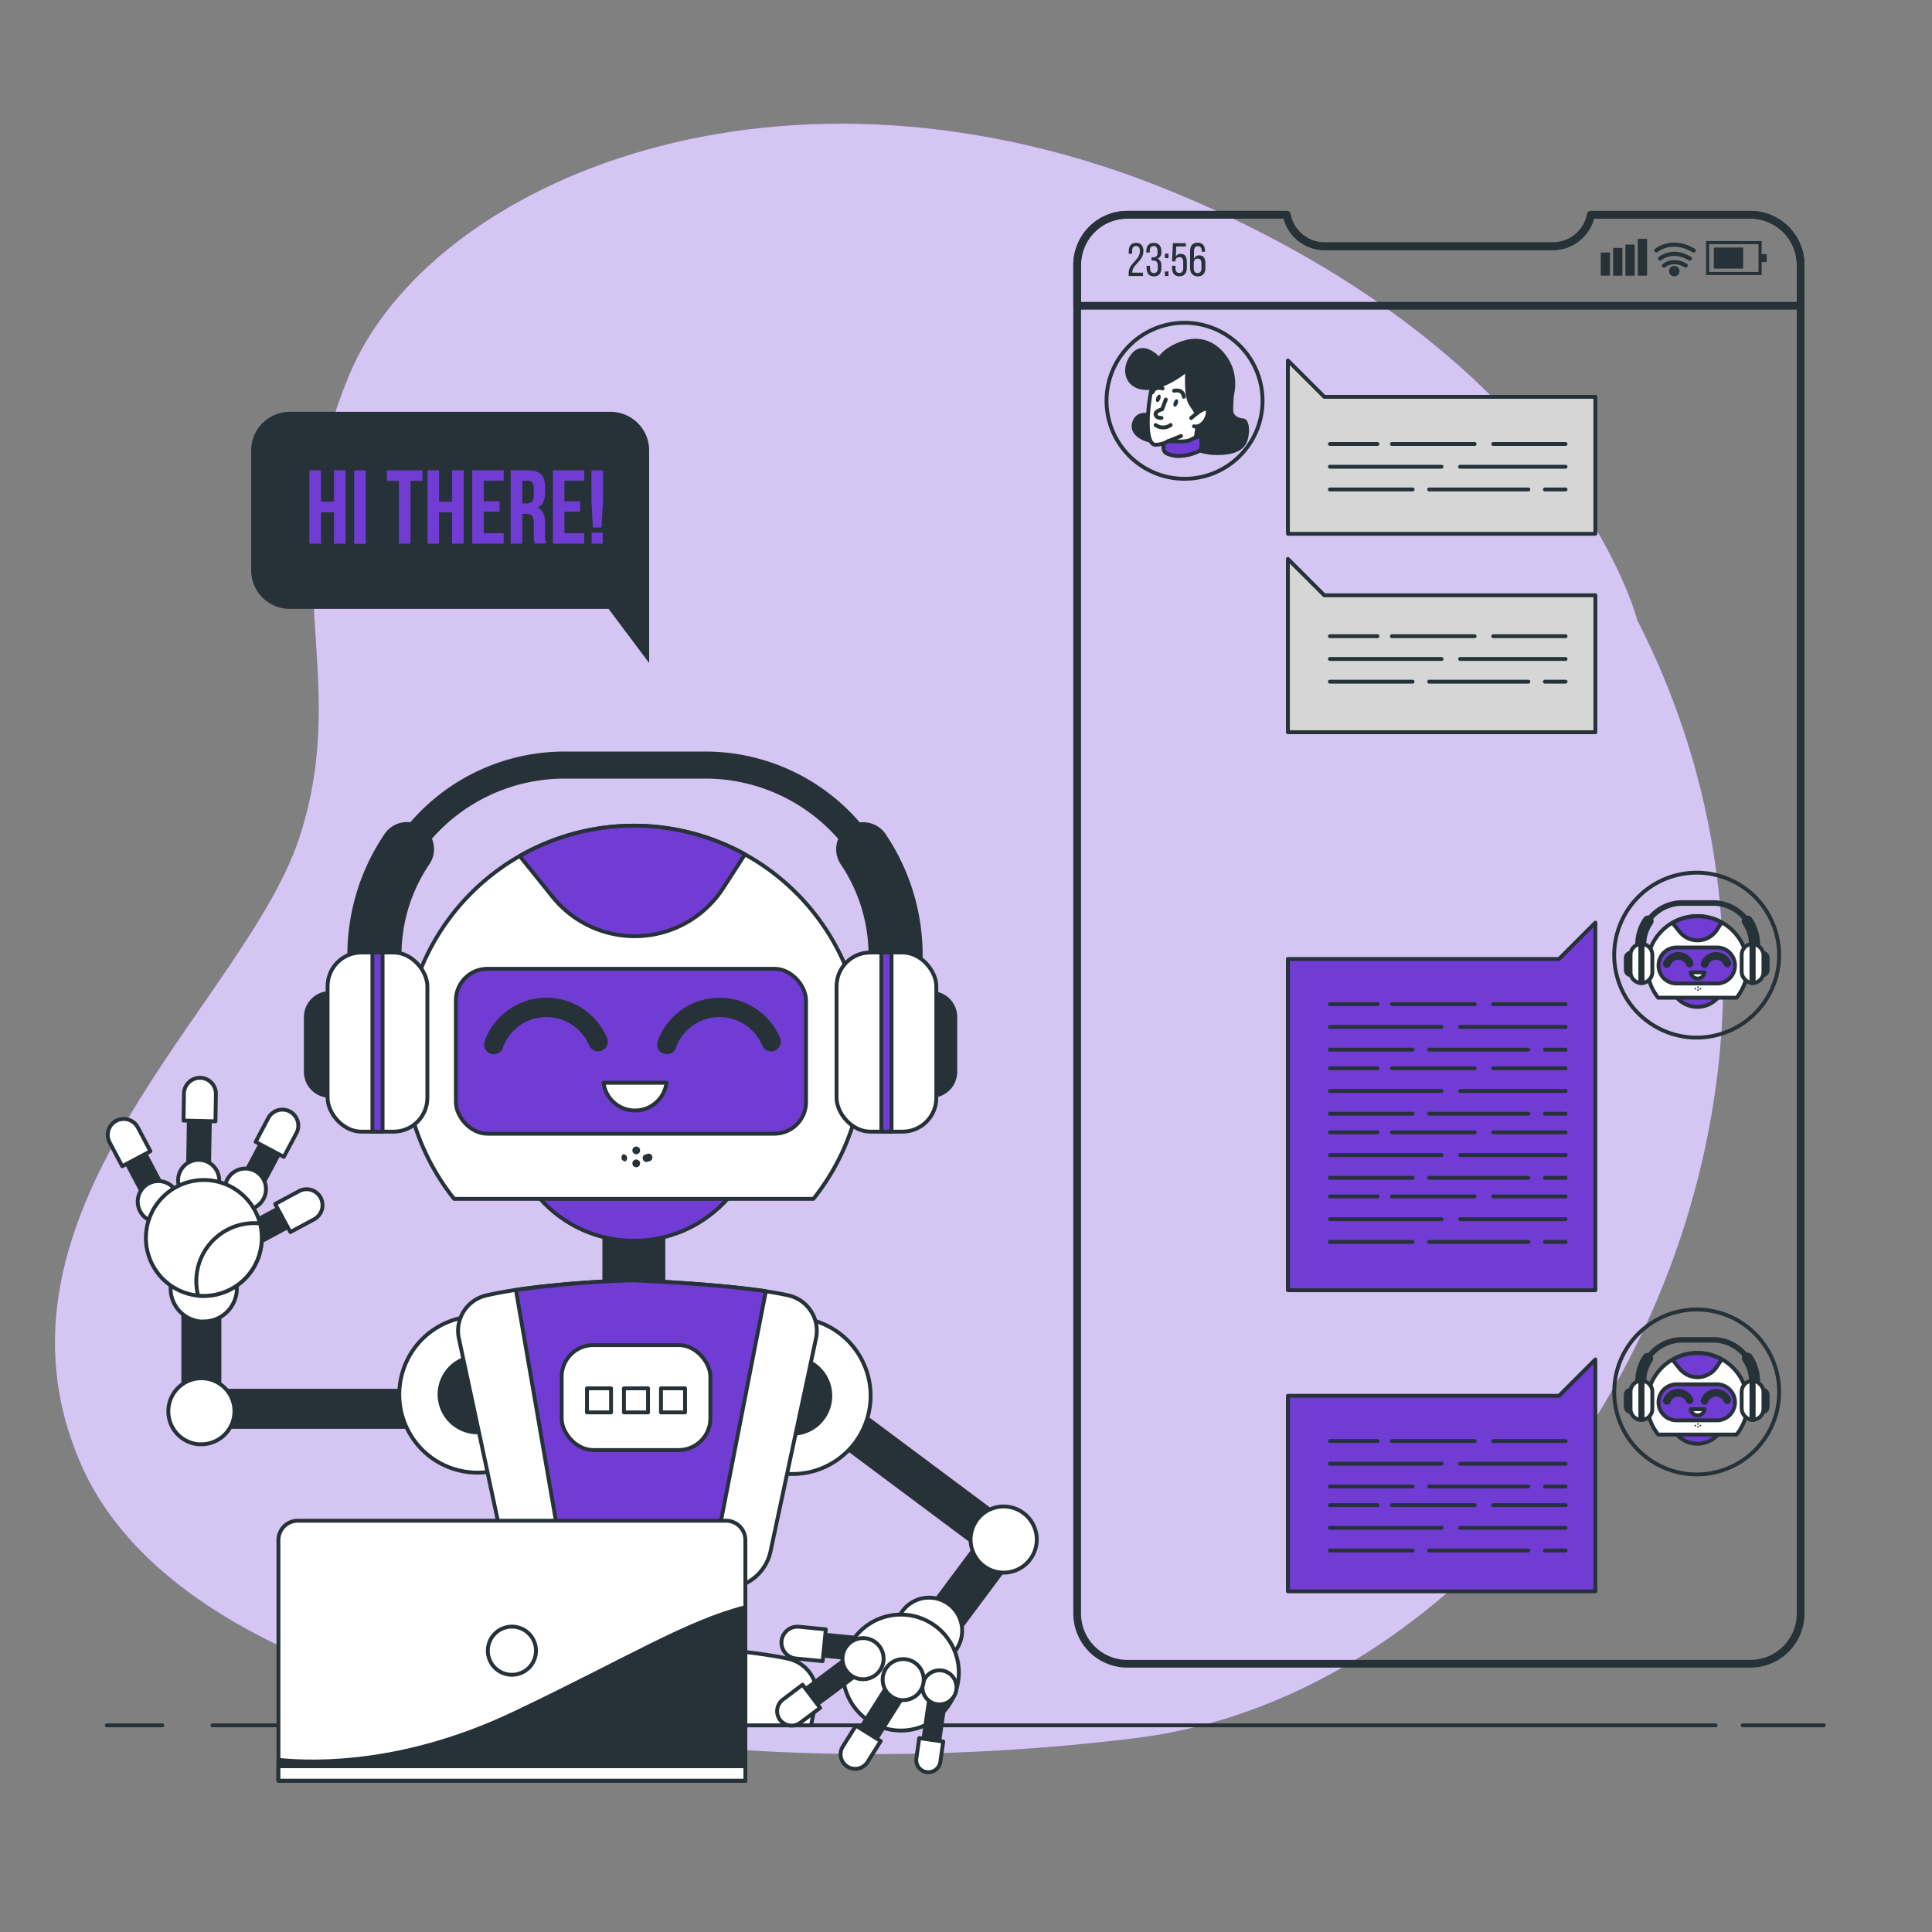 <svg xmlns="http://www.w3.org/2000/svg" viewBox="0 0 500 500"><rect x="0" y="0" width="500" height="500" fill="#808080" stroke="none"/><g id="freepik--background-simple--inject-62"><path d="M423.72,160.48s-16.87-67.66-119-110.33S111.22,47,90.39,97s1,77-12.9,119.7S-7.82,313.48,21,379.06s163.68,84.31,272.81,70.78S488.2,286.42,423.72,160.48Z" style="fill:#703CD4"></path><path d="M423.72,160.48s-16.87-67.66-119-110.33S111.22,47,90.39,97s1,77-12.9,119.7S-7.82,313.48,21,379.06s163.68,84.31,272.81,70.78S488.2,286.42,423.72,160.48Z" style="fill:#fff;opacity:0.7"></path></g><g id="freepik--speech-bubble--inject-62"><path d="M158,106.58H75a10,10,0,0,0-10,10v31a10,10,0,0,0,10,10h82.5l10.5,14v-55A10,10,0,0,0,158,106.58Z" style="fill:#263238"></path><path d="M83.07,140.71h-3v-19h3v8.13h3.38v-8.13h3v19h-3v-8.13H83.07Z" style="fill:#703CD4"></path><path d="M91.66,121.74h3v19h-3Z" style="fill:#703CD4"></path><path d="M100.14,121.74h9.21v2.71h-3.12v16.26h-3V124.45h-3.11Z" style="fill:#703CD4"></path><path d="M113.63,140.71h-3v-19h3v8.13H117v-8.13h3v19h-3v-8.13h-3.39Z" style="fill:#703CD4"></path><path d="M125.2,129.73h4.09v2.71H125.2V138h5.15v2.71h-8.13v-19h8.13v2.71H125.2Z" style="fill:#703CD4"></path><path d="M138.42,140.71a5.92,5.92,0,0,1-.27-2.33v-3c0-1.76-.59-2.41-2-2.41h-1v7.72h-3v-19h4.5c3.09,0,4.42,1.44,4.42,4.36v1.49c0,1.95-.63,3.23-2,3.85,1.49.63,2,2.06,2,4v2.93a5.53,5.53,0,0,0,.33,2.3Zm-3.25-16.26v5.83h1.17c1.11,0,1.79-.49,1.79-2V126.4c0-1.35-.46-2-1.52-2Z" style="fill:#703CD4"></path><path d="M146.07,129.73h4.09v2.71h-4.09V138h5.14v2.71h-8.13v-19h8.13v2.71h-5.14Z" style="fill:#703CD4"></path><path d="M153.44,136.51l-.38-6.86v-7.91h3v7.91l-.38,6.86Zm2.54,1.33v2.87h-2.87v-2.87Z" style="fill:#703CD4"></path></g><g id="freepik--Screen--inject-62"><path d="M298,107.58s-3.7-1.31-4.54,2,4.06,4.54,4.66,4.54,1.55-.83.95-2.74S298,107.58,298,107.58Z" style="fill:#263238;stroke:#263238;stroke-linecap:round;stroke-linejoin:round"></path><path d="M319,99.46s-.36,4.78-.36,6.69,2,2.63,3,2.63,1.44,2.27.84,4.66-2.63,3.82-7.53,3.82-7.88-2.15-8-3.7,1.07-8.25,3.11-10S319,99.46,319,99.46Z" style="fill:#263238;stroke:#263238;stroke-linecap:round;stroke-linejoin:round"></path><path d="M301.11,114.15V116a1.52,1.52,0,0,0,.89,1.38,8.51,8.51,0,0,0,2.7.65,12.83,12.83,0,0,0,5.42-1.2,1.3,1.3,0,0,0,.79-1.2v-1.93a.72.72,0,0,0-1-.65l-.39.2S303.62,114,301.11,114.15Z" style="fill:#703CD4;stroke:#263238;stroke-linecap:round;stroke-linejoin:round"></path><path d="M298.49,98.5a50.45,50.45,0,0,0-1.32,8c-.36,4.42,0,8.48,1.79,8.6a6.48,6.48,0,0,0,3.47-1s4.18.48,5.61-.23l1.44-.72,1.07-7s.12-10.87-1.91-11.59S298.49,98.5,298.49,98.5Z" style="fill:#fff;stroke:#263238;stroke-linecap:round;stroke-linejoin:round"></path><path d="M301.71,103.4l-.95,2.51s-1.92.48-1.68,1.43,1.51.81,1.51.81" style="fill:none;stroke:#263238;stroke-linecap:round;stroke-linejoin:round"></path><path d="M304.78,104.49c-.19.52-.58.86-.85.76s-.35-.61-.15-1.14.58-.87.86-.76S305,104,304.78,104.49Z" style="fill:#263238"></path><path d="M300.28,103.28c-.2.53-.58.87-.86.77s-.34-.62-.15-1.14.58-.87.86-.77S300.47,102.76,300.28,103.28Z" style="fill:#263238"></path><path d="M303.86,101.13s2.27-.6,2.51,1.56" style="fill:none;stroke:#263238;stroke-linecap:round;stroke-linejoin:round"></path><path d="M300.88,100.53s-2-.71-2.63,1" style="fill:none;stroke:#263238;stroke-linecap:round;stroke-linejoin:round"></path><line x1="302.43" y1="114.15" x2="305.65" y2="112.84" style="fill:none;stroke:#263238;stroke-linecap:round;stroke-linejoin:round"></line><path d="M300,93s-3.82-4.54-6.69-1.2-2,8.37,3.11,8.61,10.87-4.78,10.87-4.78-.6,6.57.83,8.84,2.51,3.82,2.51,3.82,2,1.31,5.38-1.31,4.18-9,1.79-13.27-6.57-6.69-11.59-5S300,93,300,93Z" style="fill:#263238;stroke:#263238;stroke-linecap:round;stroke-linejoin:round"></path><path d="M308.28,108.18s4.3-3.94,4.3-1.67-2,4.3-3.58,3.82" style="fill:#fff;stroke:#263238;stroke-linecap:round;stroke-linejoin:round"></path><path d="M299.08,110a3.32,3.32,0,0,0,3.88,0" style="fill:none;stroke:#263238;stroke-linecap:round;stroke-linejoin:round"></path><circle cx="306.57" cy="103.74" r="20.19" transform="translate(21.02 256.09) rotate(-46.78)" style="fill:none;stroke:#263238;stroke-linecap:round;stroke-linejoin:round"></circle><circle cx="439.1" cy="247.19" r="21.34" transform="translate(-44.75 106.46) rotate(-13.16)" style="fill:none;stroke:#263238;stroke-linecap:round;stroke-linejoin:round"></circle><path d="M446.38,253.48a7.1,7.1,0,1,1-7.1-7.1A7.1,7.1,0,0,1,446.38,253.48Z" style="fill:#703CD4;stroke:#263238;stroke-linecap:round;stroke-linejoin:round"></path><path d="M449.43,258.21a13,13,0,1,0-20.29,0Z" style="fill:#fff;stroke:#263238;stroke-linecap:round;stroke-linejoin:round"></path><path d="M444.35,254.53H433.89a4.66,4.66,0,0,1-4.66-4.66h0a4.65,4.65,0,0,1,4.66-4.66h10.46a4.65,4.65,0,0,1,4.66,4.66h0A4.66,4.66,0,0,1,444.35,254.53Z" style="fill:#703CD4;stroke:#263238;stroke-linecap:round;stroke-linejoin:round"></path><path d="M431.37,249.49a3.16,3.16,0,0,1,5.89-.16" style="fill:none;stroke:#263238;stroke-linecap:round;stroke-linejoin:round;stroke-width:2px"></path><path d="M441.15,249.49a3.16,3.16,0,0,1,5.89-.16" style="fill:none;stroke:#263238;stroke-linecap:round;stroke-linejoin:round;stroke-width:2px"></path><path d="M437.57,251.65a1.79,1.79,0,0,0,3.56,0Z" style="fill:#fff;stroke:#263238;stroke-linecap:round;stroke-linejoin:round"></path><path d="M456.09,252.39h0a1.36,1.36,0,0,1-1.36-1.36v-3.09a1.36,1.36,0,0,1,1.36-1.36h0a1.36,1.36,0,0,1,1.36,1.36V251A1.36,1.36,0,0,1,456.09,252.39Z" style="fill:#263238;stroke:#263238;stroke-linecap:round;stroke-linejoin:round"></path><path d="M422.11,252.39h0a1.36,1.36,0,0,1-1.36-1.36v-3.09a1.36,1.36,0,0,1,1.36-1.36h0a1.36,1.36,0,0,1,1.36,1.36V251A1.36,1.36,0,0,1,422.11,252.39Z" style="fill:#263238;stroke:#263238;stroke-linecap:round;stroke-linejoin:round"></path><path d="M424.62,248.13a1.43,1.43,0,0,1-1.42-1.43v-2.24a12.12,12.12,0,0,1,2.08-6.81,1.43,1.43,0,1,1,2.36,1.6,9.27,9.27,0,0,0-1.59,5.21v2.24A1.43,1.43,0,0,1,424.62,248.13Z" style="fill:#263238"></path><path d="M452.24,239.17a.7.7,0,0,1-.59-.32,10,10,0,0,0-8.33-4.43h-7.94a10,10,0,0,0-8.33,4.43.72.72,0,0,1-1,.19.71.71,0,0,1-.19-1,11.45,11.45,0,0,1,9.51-5.06h7.94a11.46,11.46,0,0,1,9.52,5.07.71.71,0,0,1-.2,1A.72.72,0,0,1,452.24,239.17Z" style="fill:#263238"></path><path d="M454.08,248.13a1.43,1.43,0,0,1-1.43-1.43v-2.24a9.27,9.27,0,0,0-1.59-5.21,1.43,1.43,0,1,1,2.37-1.59,12.08,12.08,0,0,1,2.07,6.8v2.24A1.43,1.43,0,0,1,454.08,248.13Z" style="fill:#263238"></path><path d="M424.8,254.41h0a2.82,2.82,0,0,1-2.82-2.82v-4.48a2.82,2.82,0,0,1,2.82-2.82h0a2.82,2.82,0,0,1,2.82,2.82v4.48A2.82,2.82,0,0,1,424.8,254.41Z" style="fill:#fff;stroke:#263238;stroke-linecap:round;stroke-linejoin:round"></path><rect x="424.51" y="244.29" width="0.58" height="10.12" style="fill:#703CD4;stroke:#263238;stroke-linecap:round;stroke-linejoin:round"></rect><rect x="450.74" y="244.29" width="5.64" height="10.12" rx="2.82" style="fill:#fff;stroke:#263238;stroke-linecap:round;stroke-linejoin:round"></rect><rect x="453.27" y="244.29" width="0.58" height="10.12" style="fill:#703CD4;stroke:#263238;stroke-linecap:round;stroke-linejoin:round"></rect><path d="M439.33,243.37h0a6,6,0,0,0,5-2.72l1.23-1.91a12.95,12.95,0,0,0-12.72.1l1.84,2.3A6,6,0,0,0,439.33,243.37Z" style="fill:#703CD4;stroke:#263238;stroke-linecap:round;stroke-linejoin:round"></path><circle cx="439.43" cy="255.47" r="0.21" style="fill:#263238"></circle><path d="M439.64,256.2a.21.21,0,0,0-.21-.2.2.2,0,0,0-.21.2.21.21,0,0,0,.21.21A.21.21,0,0,0,439.64,256.2Z" style="fill:#263238"></path><path d="M438.81,256.09a.21.21,0,0,0,.14-.26.23.23,0,0,0-.27-.14.21.21,0,0,0-.14.26A.23.23,0,0,0,438.81,256.09Z" style="fill:#263238"></path><path d="M440.12,256.09a.21.21,0,0,0,.14-.26.22.22,0,0,0-.27-.14.2.2,0,0,0-.13.26A.21.21,0,0,0,440.12,256.09Z" style="fill:#263238"></path><polygon points="412.88 138.15 333.31 138.15 333.31 102.7 333.31 93.3 342.72 102.7 412.88 102.7 412.88 138.15" style="fill:#d6d6d6;stroke:#263238;stroke-linecap:round;stroke-linejoin:round"></polygon><polygon points="412.88 189.5 333.31 189.5 333.31 154.06 333.31 144.66 342.72 154.06 412.88 154.06 412.88 189.5" style="fill:#d6d6d6;stroke:#263238;stroke-linecap:round;stroke-linejoin:round"></polygon><line x1="386.44" y1="114.9" x2="405.17" y2="114.9" style="fill:none;stroke:#263238;stroke-linecap:round;stroke-linejoin:round"></line><line x1="360.23" y1="114.9" x2="381.63" y2="114.9" style="fill:none;stroke:#263238;stroke-linecap:round;stroke-linejoin:round"></line><line x1="344.18" y1="114.9" x2="356.48" y2="114.9" style="fill:none;stroke:#263238;stroke-linecap:round;stroke-linejoin:round"></line><line x1="377.88" y1="120.79" x2="405.17" y2="120.79" style="fill:none;stroke:#263238;stroke-linecap:round;stroke-linejoin:round"></line><line x1="344.18" y1="120.79" x2="373.07" y2="120.79" style="fill:none;stroke:#263238;stroke-linecap:round;stroke-linejoin:round"></line><line x1="399.82" y1="126.67" x2="405.17" y2="126.67" style="fill:none;stroke:#263238;stroke-linecap:round;stroke-linejoin:round"></line><line x1="369.86" y1="126.67" x2="395.54" y2="126.67" style="fill:none;stroke:#263238;stroke-linecap:round;stroke-linejoin:round"></line><line x1="344.18" y1="126.67" x2="365.58" y2="126.67" style="fill:none;stroke:#263238;stroke-linecap:round;stroke-linejoin:round"></line><line x1="386.44" y1="164.65" x2="405.17" y2="164.65" style="fill:none;stroke:#263238;stroke-linecap:round;stroke-linejoin:round"></line><line x1="360.23" y1="164.65" x2="381.63" y2="164.65" style="fill:none;stroke:#263238;stroke-linecap:round;stroke-linejoin:round"></line><line x1="344.18" y1="164.65" x2="356.48" y2="164.65" style="fill:none;stroke:#263238;stroke-linecap:round;stroke-linejoin:round"></line><line x1="377.88" y1="170.54" x2="405.17" y2="170.54" style="fill:none;stroke:#263238;stroke-linecap:round;stroke-linejoin:round"></line><line x1="344.18" y1="170.54" x2="373.07" y2="170.54" style="fill:none;stroke:#263238;stroke-linecap:round;stroke-linejoin:round"></line><line x1="399.82" y1="176.42" x2="405.17" y2="176.42" style="fill:none;stroke:#263238;stroke-linecap:round;stroke-linejoin:round"></line><line x1="369.86" y1="176.42" x2="395.54" y2="176.42" style="fill:none;stroke:#263238;stroke-linecap:round;stroke-linejoin:round"></line><line x1="344.18" y1="176.42" x2="365.58" y2="176.42" style="fill:none;stroke:#263238;stroke-linecap:round;stroke-linejoin:round"></line><polygon points="333.31 333.91 412.88 333.91 412.88 248.18 412.88 238.78 403.47 248.18 333.31 248.18 333.31 333.91" style="fill:#703CD4;stroke:#263238;stroke-linecap:round;stroke-linejoin:round"></polygon><line x1="386.44" y1="259.88" x2="405.17" y2="259.88" style="fill:none;stroke:#263238;stroke-linecap:round;stroke-linejoin:round"></line><line x1="360.23" y1="259.88" x2="381.63" y2="259.88" style="fill:none;stroke:#263238;stroke-linecap:round;stroke-linejoin:round"></line><line x1="344.18" y1="259.88" x2="356.48" y2="259.88" style="fill:none;stroke:#263238;stroke-linecap:round;stroke-linejoin:round"></line><line x1="377.88" y1="265.76" x2="405.17" y2="265.76" style="fill:none;stroke:#263238;stroke-linecap:round;stroke-linejoin:round"></line><line x1="344.18" y1="265.76" x2="373.07" y2="265.76" style="fill:none;stroke:#263238;stroke-linecap:round;stroke-linejoin:round"></line><line x1="399.82" y1="271.65" x2="405.17" y2="271.65" style="fill:none;stroke:#263238;stroke-linecap:round;stroke-linejoin:round"></line><line x1="369.86" y1="271.65" x2="395.54" y2="271.65" style="fill:none;stroke:#263238;stroke-linecap:round;stroke-linejoin:round"></line><line x1="344.18" y1="271.65" x2="365.58" y2="271.65" style="fill:none;stroke:#263238;stroke-linecap:round;stroke-linejoin:round"></line><line x1="386.44" y1="276.46" x2="405.17" y2="276.46" style="fill:none;stroke:#263238;stroke-linecap:round;stroke-linejoin:round"></line><line x1="360.23" y1="276.46" x2="381.63" y2="276.46" style="fill:none;stroke:#263238;stroke-linecap:round;stroke-linejoin:round"></line><line x1="344.18" y1="276.46" x2="356.48" y2="276.46" style="fill:none;stroke:#263238;stroke-linecap:round;stroke-linejoin:round"></line><line x1="377.88" y1="282.35" x2="405.17" y2="282.35" style="fill:none;stroke:#263238;stroke-linecap:round;stroke-linejoin:round"></line><line x1="344.18" y1="282.35" x2="373.07" y2="282.35" style="fill:none;stroke:#263238;stroke-linecap:round;stroke-linejoin:round"></line><line x1="399.82" y1="288.23" x2="405.17" y2="288.23" style="fill:none;stroke:#263238;stroke-linecap:round;stroke-linejoin:round"></line><line x1="369.86" y1="288.23" x2="395.54" y2="288.23" style="fill:none;stroke:#263238;stroke-linecap:round;stroke-linejoin:round"></line><line x1="344.18" y1="288.23" x2="365.58" y2="288.23" style="fill:none;stroke:#263238;stroke-linecap:round;stroke-linejoin:round"></line><line x1="386.44" y1="293.05" x2="405.17" y2="293.05" style="fill:none;stroke:#263238;stroke-linecap:round;stroke-linejoin:round"></line><line x1="360.23" y1="293.05" x2="381.63" y2="293.05" style="fill:none;stroke:#263238;stroke-linecap:round;stroke-linejoin:round"></line><line x1="344.18" y1="293.05" x2="356.48" y2="293.05" style="fill:none;stroke:#263238;stroke-linecap:round;stroke-linejoin:round"></line><line x1="377.88" y1="298.93" x2="405.17" y2="298.93" style="fill:none;stroke:#263238;stroke-linecap:round;stroke-linejoin:round"></line><line x1="344.18" y1="298.93" x2="373.07" y2="298.93" style="fill:none;stroke:#263238;stroke-linecap:round;stroke-linejoin:round"></line><line x1="399.82" y1="304.82" x2="405.17" y2="304.82" style="fill:none;stroke:#263238;stroke-linecap:round;stroke-linejoin:round"></line><line x1="369.86" y1="304.82" x2="395.54" y2="304.82" style="fill:none;stroke:#263238;stroke-linecap:round;stroke-linejoin:round"></line><line x1="344.18" y1="304.82" x2="365.58" y2="304.82" style="fill:none;stroke:#263238;stroke-linecap:round;stroke-linejoin:round"></line><line x1="386.44" y1="309.63" x2="405.17" y2="309.63" style="fill:none;stroke:#263238;stroke-linecap:round;stroke-linejoin:round"></line><line x1="360.23" y1="309.63" x2="381.63" y2="309.63" style="fill:none;stroke:#263238;stroke-linecap:round;stroke-linejoin:round"></line><line x1="344.18" y1="309.63" x2="356.48" y2="309.63" style="fill:none;stroke:#263238;stroke-linecap:round;stroke-linejoin:round"></line><line x1="377.88" y1="315.52" x2="405.17" y2="315.52" style="fill:none;stroke:#263238;stroke-linecap:round;stroke-linejoin:round"></line><line x1="344.18" y1="315.52" x2="373.07" y2="315.52" style="fill:none;stroke:#263238;stroke-linecap:round;stroke-linejoin:round"></line><line x1="399.82" y1="321.4" x2="405.17" y2="321.4" style="fill:none;stroke:#263238;stroke-linecap:round;stroke-linejoin:round"></line><line x1="369.86" y1="321.4" x2="395.54" y2="321.4" style="fill:none;stroke:#263238;stroke-linecap:round;stroke-linejoin:round"></line><line x1="344.18" y1="321.4" x2="365.58" y2="321.4" style="fill:none;stroke:#263238;stroke-linecap:round;stroke-linejoin:round"></line><circle cx="439.1" cy="360.24" r="21.34" style="fill:none;stroke:#263238;stroke-linecap:round;stroke-linejoin:round"></circle><path d="M446.38,366.53a7.1,7.1,0,1,1-7.1-7.09A7.1,7.1,0,0,1,446.38,366.53Z" style="fill:#703CD4;stroke:#263238;stroke-linecap:round;stroke-linejoin:round"></path><path d="M449.43,371.26a13,13,0,1,0-20.29,0Z" style="fill:#fff;stroke:#263238;stroke-linecap:round;stroke-linejoin:round"></path><path d="M444.35,367.58H433.89a4.66,4.66,0,0,1-4.66-4.66h0a4.66,4.66,0,0,1,4.66-4.66h10.46a4.66,4.66,0,0,1,4.66,4.66h0A4.66,4.66,0,0,1,444.35,367.58Z" style="fill:#703CD4;stroke:#263238;stroke-linecap:round;stroke-linejoin:round"></path><path d="M431.37,362.54a3.16,3.16,0,0,1,5.89-.16" style="fill:none;stroke:#263238;stroke-linecap:round;stroke-linejoin:round;stroke-width:2px"></path><path d="M441.15,362.54a3.16,3.16,0,0,1,5.89-.16" style="fill:none;stroke:#263238;stroke-linecap:round;stroke-linejoin:round;stroke-width:2px"></path><path d="M437.57,364.7a1.79,1.79,0,0,0,3.56,0Z" style="fill:#fff;stroke:#263238;stroke-linecap:round;stroke-linejoin:round"></path><path d="M456.09,365.44h0a1.36,1.36,0,0,1-1.36-1.36V361a1.36,1.36,0,0,1,1.36-1.36h0a1.36,1.36,0,0,1,1.36,1.36v3.09A1.36,1.36,0,0,1,456.09,365.44Z" style="fill:#263238;stroke:#263238;stroke-linecap:round;stroke-linejoin:round"></path><path d="M422.11,365.44h0a1.36,1.36,0,0,1-1.36-1.36V361a1.36,1.36,0,0,1,1.36-1.36h0a1.36,1.36,0,0,1,1.36,1.36v3.09A1.36,1.36,0,0,1,422.11,365.44Z" style="fill:#263238;stroke:#263238;stroke-linecap:round;stroke-linejoin:round"></path><path d="M424.62,361.19a1.43,1.43,0,0,1-1.42-1.43v-2.25a12.14,12.14,0,0,1,2.08-6.81,1.43,1.43,0,0,1,2.36,1.6,9.27,9.27,0,0,0-1.59,5.21v2.25A1.43,1.43,0,0,1,424.62,361.19Z" style="fill:#263238"></path><path d="M452.24,352.22a.72.72,0,0,1-.59-.31,10,10,0,0,0-8.33-4.44h-7.94a10.06,10.06,0,0,0-8.33,4.43.71.71,0,0,1-1.18-.8,11.45,11.45,0,0,1,9.51-5.06h7.94a11.48,11.48,0,0,1,9.52,5.07.71.71,0,0,1-.2,1A.72.72,0,0,1,452.24,352.22Z" style="fill:#263238"></path><path d="M454.08,361.19a1.43,1.43,0,0,1-1.43-1.43v-2.25a9.26,9.26,0,0,0-1.59-5.2,1.43,1.43,0,1,1,2.37-1.6,12.1,12.1,0,0,1,2.07,6.8v2.25A1.43,1.43,0,0,1,454.08,361.19Z" style="fill:#263238"></path><path d="M424.8,367.47h0a2.82,2.82,0,0,1-2.82-2.82v-4.49a2.82,2.82,0,0,1,2.82-2.82h0a2.82,2.82,0,0,1,2.82,2.82v4.49A2.83,2.83,0,0,1,424.8,367.47Z" style="fill:#fff;stroke:#263238;stroke-linecap:round;stroke-linejoin:round"></path><rect x="424.51" y="357.34" width="0.58" height="10.12" style="fill:#703CD4;stroke:#263238;stroke-linecap:round;stroke-linejoin:round"></rect><rect x="450.74" y="357.34" width="5.64" height="10.12" rx="2.82" style="fill:#fff;stroke:#263238;stroke-linecap:round;stroke-linejoin:round"></rect><rect x="453.27" y="357.34" width="0.58" height="10.12" style="fill:#703CD4;stroke:#263238;stroke-linecap:round;stroke-linejoin:round"></rect><path d="M439.33,356.42h0a6,6,0,0,0,5-2.72l1.23-1.9a13,13,0,0,0-12.72.09l1.84,2.3A6,6,0,0,0,439.33,356.42Z" style="fill:#703CD4;stroke:#263238;stroke-linecap:round;stroke-linejoin:round"></path><circle cx="439.43" cy="368.52" r="0.21" style="fill:#263238"></circle><circle cx="439.43" cy="369.26" r="0.21" style="fill:#263238"></circle><path d="M438.81,369.14a.21.21,0,0,0,.14-.26.23.23,0,0,0-.27-.14.22.22,0,0,0-.14.26A.21.21,0,0,0,438.81,369.14Z" style="fill:#263238"></path><path d="M440.12,369.14a.21.21,0,0,0,.14-.26.22.22,0,0,0-.27-.14.2.2,0,0,0-.13.26A.2.2,0,0,0,440.12,369.14Z" style="fill:#263238"></path><polygon points="333.31 411.83 412.88 411.83 412.88 361.23 412.88 351.83 403.47 361.23 333.31 361.23 333.31 411.83" style="fill:#703CD4;stroke:#263238;stroke-linecap:round;stroke-linejoin:round"></polygon><line x1="386.44" y1="372.93" x2="405.17" y2="372.93" style="fill:none;stroke:#263238;stroke-linecap:round;stroke-linejoin:round"></line><line x1="360.23" y1="372.93" x2="381.63" y2="372.93" style="fill:none;stroke:#263238;stroke-linecap:round;stroke-linejoin:round"></line><line x1="344.18" y1="372.93" x2="356.48" y2="372.93" style="fill:none;stroke:#263238;stroke-linecap:round;stroke-linejoin:round"></line><line x1="377.88" y1="378.82" x2="405.17" y2="378.82" style="fill:none;stroke:#263238;stroke-linecap:round;stroke-linejoin:round"></line><line x1="344.18" y1="378.82" x2="373.07" y2="378.82" style="fill:none;stroke:#263238;stroke-linecap:round;stroke-linejoin:round"></line><line x1="399.82" y1="384.7" x2="405.17" y2="384.7" style="fill:none;stroke:#263238;stroke-linecap:round;stroke-linejoin:round"></line><line x1="369.86" y1="384.7" x2="395.54" y2="384.7" style="fill:none;stroke:#263238;stroke-linecap:round;stroke-linejoin:round"></line><line x1="344.18" y1="384.7" x2="365.58" y2="384.7" style="fill:none;stroke:#263238;stroke-linecap:round;stroke-linejoin:round"></line><line x1="386.44" y1="389.52" x2="405.17" y2="389.52" style="fill:none;stroke:#263238;stroke-linecap:round;stroke-linejoin:round"></line><line x1="360.23" y1="389.52" x2="381.63" y2="389.52" style="fill:none;stroke:#263238;stroke-linecap:round;stroke-linejoin:round"></line><line x1="344.18" y1="389.52" x2="356.48" y2="389.52" style="fill:none;stroke:#263238;stroke-linecap:round;stroke-linejoin:round"></line><line x1="377.88" y1="395.4" x2="405.17" y2="395.4" style="fill:none;stroke:#263238;stroke-linecap:round;stroke-linejoin:round"></line><line x1="344.18" y1="395.4" x2="373.07" y2="395.4" style="fill:none;stroke:#263238;stroke-linecap:round;stroke-linejoin:round"></line><line x1="399.82" y1="401.28" x2="405.17" y2="401.28" style="fill:none;stroke:#263238;stroke-linecap:round;stroke-linejoin:round"></line><line x1="369.86" y1="401.28" x2="395.54" y2="401.28" style="fill:none;stroke:#263238;stroke-linecap:round;stroke-linejoin:round"></line><line x1="344.18" y1="401.28" x2="365.58" y2="401.28" style="fill:none;stroke:#263238;stroke-linecap:round;stroke-linejoin:round"></line><path d="M453,55.58H411.72a10,10,0,0,1-9.81,8.14h-59.1A10,10,0,0,1,333,55.58H291.77a13,13,0,0,0-13,13v349a13,13,0,0,0,13,13H453a13,13,0,0,0,13-13v-349A13,13,0,0,0,453,55.58Z" style="fill:none;stroke:#263238;stroke-linecap:round;stroke-linejoin:round;stroke-width:2px"></path><path d="M466,79.13V68.59a13,13,0,0,0-13-13H411.72a10,10,0,0,1-9.81,8.14h-59.1A10,10,0,0,1,333,55.58H291.77a13,13,0,0,0-13,13V79.13Z" style="fill:none;stroke:#263238;stroke-linecap:round;stroke-linejoin:round;stroke-width:2px"></path><path d="M295.92,65c0,2.56-2.88,3.48-2.89,5.43v.13h2.79v.87H292.1V70.7C292.1,68,295,67.42,295,65c0-.88-.29-1.34-1-1.34s-1,.5-1,1.25v.75h-.88V65c0-1.3.59-2.16,1.9-2.16S295.92,63.7,295.92,65Z" style="fill:#263238"></path><path d="M300.56,65v.22a1.68,1.68,0,0,1-1,1.74,1.68,1.68,0,0,1,1,1.76v.65c0,1.3-.61,2.15-1.91,2.15s-1.91-.85-1.91-2.15v-.58h.89v.64c0,.77.31,1.23,1,1.23s1-.45,1-1.31v-.65c0-.84-.36-1.24-1.07-1.27H298v-.84h.56a1,1,0,0,0,1-1.17V65c0-.87-.31-1.32-1-1.32s-1,.47-1,1.24v.44h-.89V65c0-1.3.61-2.14,1.91-2.14S300.56,63.69,300.56,65Z" style="fill:#263238"></path><path d="M302.39,65.63v1.18h-.91V65.63Zm0,4.62v1.18h-.91V70.25Z" style="fill:#263238"></path><path d="M304.31,66.39a1.37,1.37,0,0,1,1.26-.7c1.09,0,1.58.8,1.58,2v1.66c0,1.3-.62,2.15-1.92,2.15s-1.9-.85-1.9-2.15v-.57h.88v.63c0,.77.32,1.23,1,1.23s1-.46,1-1.23V67.78c0-.77-.31-1.23-1-1.23a.91.91,0,0,0-1,.91v.19h-.89l.23-4.71h3.35v.85h-2.5Z" style="fill:#263238"></path><path d="M311.86,65v.15H311v-.22c0-.76-.32-1.21-1-1.21s-1,.46-1,1.37V67a1.36,1.36,0,0,1,1.37-.91c1.09,0,1.58.78,1.58,2v1.28c0,1.3-.64,2.15-1.94,2.15S308,70.66,308,69.36V65c0-1.35.6-2.19,1.95-2.19S311.86,63.68,311.86,65Zm-2.92,3.17v1.27c0,.77.32,1.23,1,1.23s1-.46,1-1.23V68.15c0-.76-.33-1.22-1-1.22S308.94,67.39,308.94,68.15Z" style="fill:#263238"></path><rect x="414.27" y="65.35" width="2.4" height="5.99" style="fill:#263238"></rect><rect x="417.47" y="64.15" width="2.4" height="7.19" style="fill:#263238"></rect><rect x="420.66" y="63.3" width="2.4" height="8.04" style="fill:#263238"></rect><rect x="423.86" y="61.81" width="2.4" height="9.53" style="fill:#263238"></rect><path d="M455.91,71.17H441.53V62.39h14.38Zm-13.58-.79h12.78V63.19H442.33Z" style="fill:#263238"></path><rect x="443.53" y="64.06" width="7.59" height="5.45" style="fill:#263238"></rect><rect x="455.41" y="65.75" width="1.81" height="2.07" style="fill:#263238"></rect><path d="M436.26,69.26a.52.52,0,0,1-.27-.07c-2.93-1.74-4.86-.13-4.94-.06a.54.54,0,1,1-.71-.81c.1-.09,2.58-2.21,6.2-.06a.55.55,0,0,1,.18.74A.53.53,0,0,1,436.26,69.26Z" style="fill:#263238"></path><path d="M437.34,67.46a.53.53,0,0,1-.27-.08c-4.23-2.51-7.08-.08-7.11-.06a.53.53,0,1,1-.7-.8s3.46-3,8.36-.06a.54.54,0,0,1,.18.74A.54.54,0,0,1,437.34,67.46Z" style="fill:#263238"></path><path d="M438.33,65.37a.57.57,0,0,1-.28-.08c-5.36-3.18-8.92-.18-9.07-.05a.54.54,0,0,1-.71-.81c.05,0,4.28-3.66,10.33-.06a.54.54,0,0,1,.19.74A.55.55,0,0,1,438.33,65.37Z" style="fill:#263238"></path><path d="M434.64,70.16a1.35,1.35,0,1,1-1.34-1.34A1.34,1.34,0,0,1,434.64,70.16Z" style="fill:#263238"></path></g><g id="freepik--Table--inject-62"><line x1="451" y1="446.51" x2="472" y2="446.51" style="fill:none;stroke:#263238;stroke-linecap:round;stroke-linejoin:round"></line><line x1="55" y1="446.51" x2="444" y2="446.51" style="fill:none;stroke:#263238;stroke-linecap:round;stroke-linejoin:round"></line><line x1="27.65" y1="446.51" x2="42" y2="446.51" style="fill:none;stroke:#263238;stroke-linecap:round;stroke-linejoin:round"></line></g><g id="freepik--Character--inject-62"><rect x="156.4" y="311.84" width="15.28" height="132.8" style="fill:#263238;stroke:#263238;stroke-linecap:round;stroke-linejoin:round"></rect><rect x="76.3" y="334.15" width="9.34" height="60.9" transform="translate(-283.63 445.57) rotate(-90)" style="fill:#263238;stroke:#263238;stroke-linecap:round;stroke-linejoin:round"></rect><rect x="47.44" y="327.69" width="9.34" height="37.37" style="fill:#263238;stroke:#263238;stroke-linecap:round;stroke-linejoin:round"></rect><path d="M60.67,365.22a8.55,8.55,0,0,1-8.56,8.55c-.28,0-.56,0-.83,0a8.56,8.56,0,1,1,9.13-10.66A8.89,8.89,0,0,1,60.67,365.22Z" style="fill:#fff;stroke:#263238;stroke-linecap:round;stroke-linejoin:round"></path><path d="M61.3,333.45A8.57,8.57,0,0,1,52.74,342c-.28,0-.56,0-.84,0A8.56,8.56,0,1,1,61,331.32,8.29,8.29,0,0,1,61.3,333.45Z" style="fill:#fff;stroke:#263238;stroke-linecap:round;stroke-linejoin:round"></path><rect x="64.64" y="313.26" width="14.14" height="5.44" transform="translate(-141.25 71.78) rotate(-28.3)" style="fill:#263238;stroke:#263238;stroke-linecap:round;stroke-linejoin:round"></rect><path d="M81.27,315.56l-6.13,3.3-3.92-7.27,6.14-3.31A4.12,4.12,0,0,1,83,310h0A4.14,4.14,0,0,1,81.27,315.56Z" style="fill:#fff;stroke:#263238;stroke-linecap:round;stroke-linejoin:round"></path><polygon points="54.4 284.73 53.96 310.09 48.53 310 48.96 284.64 54.4 284.73" style="fill:#263238;stroke:#263238;stroke-linecap:round;stroke-linejoin:round"></polygon><path d="M55.87,283.2l-.11,7L47.5,290l.11-7a4.13,4.13,0,0,1,4.2-4.06h0A4.12,4.12,0,0,1,55.87,283.2Z" style="fill:#fff;stroke:#263238;stroke-linecap:round;stroke-linejoin:round"></path><polygon points="74.72 293.93 62.79 316.31 57.99 313.76 69.91 291.38 74.72 293.93" style="fill:#263238;stroke:#263238;stroke-linecap:round;stroke-linejoin:round"></polygon><path d="M76.72,293.24l-3.27,6.15-7.29-3.87,3.26-6.16A4.14,4.14,0,0,1,75,287.65h0A4.14,4.14,0,0,1,76.72,293.24Z" style="fill:#fff;stroke:#263238;stroke-linecap:round;stroke-linejoin:round"></path><polygon points="35.12 293.83 46.94 316.27 42.13 318.81 30.31 296.37 35.12 293.83" style="fill:#263238;stroke:#263238;stroke-linecap:round;stroke-linejoin:round"></polygon><path d="M46.21,310.1a5.32,5.32,0,1,0-4.35,6.13A5.32,5.32,0,0,0,46.21,310.1Z" style="fill:#fff;stroke:#263238;stroke-linecap:round;stroke-linejoin:round"></path><circle cx="51.41" cy="305.48" r="5.32" style="fill:#fff;stroke:#263238;stroke-linecap:round;stroke-linejoin:round"></circle><path d="M68.77,308.55A5.32,5.32,0,1,0,62.71,313,5.31,5.31,0,0,0,68.77,308.55Z" style="fill:#fff;stroke:#263238;stroke-linecap:round;stroke-linejoin:round"></path><path d="M35.67,291.78l3.26,6.16-7.3,3.87-3.26-6.17a4.12,4.12,0,0,1,1.72-5.58h0A4.14,4.14,0,0,1,35.67,291.78Z" style="fill:#fff;stroke:#263238;stroke-linecap:round;stroke-linejoin:round"></path><path d="M67.75,320.37a15,15,0,0,1-15,15c-.5,0-1,0-1.47-.06a15,15,0,1,1,16-18.69A15.39,15.39,0,0,1,67.75,320.37Z" style="fill:#fff;stroke:#263238;stroke-linecap:round;stroke-linejoin:round"></path><path d="M67.75,320.37a15,15,0,0,1-15,15c-.5,0-1,0-1.47-.06a15,15,0,0,1,14.55-18.76c.49,0,1,0,1.47.07A15.39,15.39,0,0,1,67.75,320.37Z" style="fill:#fff;stroke:#263238;stroke-linecap:round;stroke-linejoin:round"></path><circle cx="123.57" cy="360.86" r="20.24" transform="translate(-255.95 398.98) rotate(-76.83)" style="fill:#fff;stroke:#263238;stroke-linecap:round;stroke-linejoin:round"></circle><circle cx="123.57" cy="360.86" r="9.81" transform="translate(-129.4 75.39) rotate(-22.64)" style="fill:#263238;stroke:#263238;stroke-linecap:round;stroke-linejoin:round"></circle><path d="M120.09,446.51h89.8l1.29-6.08A9.4,9.4,0,0,0,204,429.29c-12.73-2.86-40.29-3.89-40.29-3.89-6.64.21-25.12,1-37.85,3.9a9.4,9.4,0,0,0-7.1,11.13Z" style="fill:#fff;stroke:#263238;stroke-linecap:round;stroke-linejoin:round"></path><path d="M186.6,426.88c-11.5-1.06-22.86-1.48-22.86-1.48-4.18.13-13.06.5-22.24,1.48,2.68,9.15,11.76,15.89,22.55,15.89S183.92,436,186.6,426.88Z" style="fill:#703CD4;stroke:#263238;stroke-linecap:round;stroke-linejoin:round"></path><rect x="231.56" y="351.23" width="9.34" height="60.9" transform="translate(683.41 420.61) rotate(126.73)" style="fill:#263238;stroke:#263238;stroke-linecap:round;stroke-linejoin:round"></rect><rect x="243.79" y="394.85" width="9.34" height="37.37" transform="translate(200.29 893.57) rotate(-143.27)" style="fill:#263238;stroke:#263238;stroke-linecap:round;stroke-linejoin:round"></rect><path d="M252.87,393.32a8.57,8.57,0,0,1,12-1.74l.65.53a8.56,8.56,0,1,1-13.69,3.08A8.71,8.71,0,0,1,252.87,393.32Z" style="fill:#fff;stroke:#263238;stroke-linecap:round;stroke-linejoin:round"></path><path d="M233.34,417.25a8.56,8.56,0,0,1,11.88-2.32c.23.15.45.32.67.49a8.56,8.56,0,1,1-13.52,3.75A8.66,8.66,0,0,1,233.34,417.25Z" style="fill:#fff;stroke:#263238;stroke-linecap:round;stroke-linejoin:round"></path><rect x="207.88" y="423.22" width="14.14" height="5.44" transform="translate(387.22 870.86) rotate(-174.39)" style="fill:#263238;stroke:#263238;stroke-linecap:round;stroke-linejoin:round"></rect><path d="M206.78,421l6.94.68-.81,8.22-6.94-.68a4.13,4.13,0,0,1-3.71-4.51h0A4.14,4.14,0,0,1,206.78,421Z" style="fill:#fff;stroke:#263238;stroke-linecap:round;stroke-linejoin:round"></path><path d="M220.68,424.5a15,15,0,0,1,20.84-4.08c.41.28.8.57,1.18.88A15,15,0,1,1,219,427.87,14.78,14.78,0,0,1,220.68,424.5Z" style="fill:#fff;stroke:#263238;stroke-linecap:round;stroke-linejoin:round"></path><polygon points="204.52 440.08 223.12 426.17 226.11 430.16 207.51 444.06 204.52 440.08" style="fill:#263238;stroke:#263238;stroke-linecap:round;stroke-linejoin:round"></polygon><path d="M202.59,439.87,207.7,436l4.54,6-5.11,3.83a3.78,3.78,0,0,1-5.29-.76h0A3.77,3.77,0,0,1,202.59,439.87Z" style="fill:#fff;stroke:#263238;stroke-linecap:round;stroke-linejoin:round"></path><path d="M228.54,430.46a5.32,5.32,0,1,0-6.34,4A5.32,5.32,0,0,0,228.54,430.46Z" style="fill:#fff;stroke:#263238;stroke-linecap:round;stroke-linejoin:round"></path><polygon points="238.4 454.06 241.16 434.98 245.25 435.56 242.5 454.64 238.4 454.06" style="fill:#263238;stroke:#263238;stroke-linecap:round;stroke-linejoin:round"></polygon><path d="M237.15,455.07l.75-5.25,6.21.89-.75,5.24a3.14,3.14,0,0,1-3.55,2.67h0A3.14,3.14,0,0,1,237.15,455.07Z" style="fill:#fff;stroke:#263238;stroke-linecap:round;stroke-linejoin:round"></path><path d="M246.85,434.31a4.41,4.41,0,1,0-1.34,6.1A4.42,4.42,0,0,0,246.85,434.31Z" style="fill:#fff;stroke:#263238;stroke-linecap:round;stroke-linejoin:round"></path><polygon points="219.99 451.52 232.39 431.88 236.6 434.52 224.21 454.17 219.99 451.52" style="fill:#263238;stroke:#263238;stroke-linecap:round;stroke-linejoin:round"></polygon><path d="M218.12,452l3.39-5.4,6.41,4-3.4,5.41a3.79,3.79,0,0,1-5.21,1.19h0A3.78,3.78,0,0,1,218.12,452Z" style="fill:#fff;stroke:#263238;stroke-linecap:round;stroke-linejoin:round"></path><path d="M239,433.94a5.31,5.31,0,1,0-4.47,6A5.3,5.3,0,0,0,239,433.94Z" style="fill:#fff;stroke:#263238;stroke-linecap:round;stroke-linejoin:round"></path><circle cx="205.08" cy="361.21" r="20.24" transform="translate(-162.88 168.51) rotate(-32.77)" style="fill:#fff;stroke:#263238;stroke-linecap:round;stroke-linejoin:round"></circle><circle cx="205.08" cy="361.21" r="9.81" transform="translate(-208.74 397.05) rotate(-65.36)" style="fill:#263238;stroke:#263238;stroke-linecap:round;stroke-linejoin:round"></circle><circle cx="164.04" cy="288.61" r="32.51" style="fill:#703CD4;stroke:#263238;stroke-linecap:round;stroke-linejoin:round"></circle><path d="M210.52,310.26a59.48,59.48,0,1,0-93,0Z" style="fill:#fff;stroke:#263238;stroke-linecap:round;stroke-linejoin:round"></path><rect x="117.98" y="250.72" width="90.62" height="42.68" rx="8.18" style="fill:#703CD4;stroke:#263238;stroke-linecap:round;stroke-linejoin:round"></rect><path d="M127.78,270.33a14.49,14.49,0,0,1,27-.75" style="fill:none;stroke:#263238;stroke-linecap:round;stroke-linejoin:round;stroke-width:5px"></path><path d="M172.57,270.33a14.49,14.49,0,0,1,27-.75" style="fill:none;stroke:#263238;stroke-linecap:round;stroke-linejoin:round;stroke-width:5px"></path><path d="M156.2,280.22a8.21,8.21,0,0,0,16.29,0Z" style="fill:#fff;stroke:#263238;stroke-linecap:round;stroke-linejoin:round"></path><path d="M241,283.6h0a6.22,6.22,0,0,1-6.22-6.22V263.23A6.22,6.22,0,0,1,241,257h0a6.22,6.22,0,0,1,6.23,6.22v14.15A6.22,6.22,0,0,1,241,283.6Z" style="fill:#263238;stroke:#263238;stroke-linecap:round;stroke-linejoin:round"></path><path d="M85.38,283.6h0a6.22,6.22,0,0,1-6.23-6.22V263.23A6.22,6.22,0,0,1,85.38,257h0a6.22,6.22,0,0,1,6.22,6.22v14.15A6.22,6.22,0,0,1,85.38,283.6Z" style="fill:#263238;stroke:#263238;stroke-linecap:round;stroke-linejoin:round"></path><path d="M105.32,219.75a49,49,0,0,0-8.42,27.54v10.28" style="fill:none;stroke:#263238;stroke-linecap:round;stroke-linejoin:round;stroke-width:14px"></path><path d="M223.4,219.79A49.22,49.22,0,0,0,182.52,198H146.17a49.21,49.21,0,0,0-40.85,21.72" style="fill:none;stroke:#263238;stroke-linecap:round;stroke-linejoin:round;stroke-width:7px"></path><path d="M231.78,257.57V247.29a49.06,49.06,0,0,0-8.38-27.5" style="fill:none;stroke:#263238;stroke-linecap:round;stroke-linejoin:round;stroke-width:14px"></path><rect x="84.78" y="246.5" width="25.82" height="46.37" rx="8.74" style="fill:#fff;stroke:#263238;stroke-linecap:round;stroke-linejoin:round"></rect><rect x="96.38" y="246.5" width="2.63" height="46.37" style="fill:#703CD4;stroke:#263238;stroke-linecap:round;stroke-linejoin:round"></rect><rect x="216.5" y="246.5" width="25.82" height="46.37" rx="8.74" style="fill:#fff;stroke:#263238;stroke-linecap:round;stroke-linejoin:round"></rect><rect x="228.1" y="246.5" width="2.63" height="46.37" style="fill:#703CD4;stroke:#263238;stroke-linecap:round;stroke-linejoin:round"></rect><path d="M164.25,242.29h0a27.28,27.28,0,0,0,22.91-12.46l5.64-8.73a59.46,59.46,0,0,0-58.29.45L143,232.09A27.28,27.28,0,0,0,164.25,242.29Z" style="fill:#703CD4;stroke:#263238;stroke-linecap:round;stroke-linejoin:round"></path><path d="M165.66,297.72a1,1,0,1,0-1,1A1,1,0,0,0,165.66,297.72Z" style="fill:#263238"></path><path d="M165.66,301.08a1,1,0,1,0-1,1A1,1,0,0,0,165.66,301.08Z" style="fill:#263238"></path><path d="M161.85,300.56a1,1,0,0,0-.56-1.84,1,1,0,0,0,.56,1.84Z" style="fill:#263238"></path><path d="M167.86,300.56a1,1,0,1,0-.56-1.84,1,1,0,1,0,.56,1.84Z" style="fill:#263238"></path><path d="M204,335.24c-12.73-2.87-40.29-3.9-40.29-3.9-6.64.21-25.12,1-37.85,3.91a9.39,9.39,0,0,0-7.1,11.13l11.79,55.16a12,12,0,0,0,11.7,9.46H187.7a12,12,0,0,0,11.7-9.46l11.78-55.16A9.4,9.4,0,0,0,204,335.24Z" style="fill:#fff;stroke:#263238;stroke-linecap:round;stroke-linejoin:round"></path><path d="M198.2,334.18c-13.81-2.06-34.46-2.84-34.46-2.84a281.4,281.4,0,0,0-30.22,2.5L146.88,411h36.31Z" style="fill:#703CD4;stroke:#263238;stroke-linecap:round;stroke-linejoin:round"></path><rect x="145.36" y="348.11" width="38.48" height="27.16" rx="8.18" style="fill:#fff;stroke:#263238;stroke-linecap:round;stroke-linejoin:round"></rect><rect x="151.91" y="359.3" width="6.23" height="6.23" style="fill:#fff;stroke:#263238;stroke-linecap:round;stroke-linejoin:round"></rect><rect x="161.48" y="359.3" width="6.23" height="6.23" style="fill:#fff;stroke:#263238;stroke-linecap:round;stroke-linejoin:round"></rect><rect x="171.06" y="359.3" width="6.23" height="6.23" style="fill:#fff;stroke:#263238;stroke-linecap:round;stroke-linejoin:round"></rect></g><g id="freepik--Device--inject-62"><path d="M77.06,393.56H187.9a5,5,0,0,1,5,5v62.27a0,0,0,0,1,0,0H72.06a0,0,0,0,1,0,0V398.56A5,5,0,0,1,77.06,393.56Z" style="fill:#fff;stroke:#263238;stroke-linecap:round;stroke-linejoin:round"></path><path d="M192.9,415.94c-15.18,3.85-30.76,13.65-59.79,27.45-28,13.32-50.92,13.09-61.05,12.06v5.38H192.9Z" style="fill:#263238;stroke:#263238;stroke-linecap:round;stroke-linejoin:round"></path><rect x="72.06" y="457.1" width="120.84" height="3.74" style="fill:#fff;stroke:#263238;stroke-linecap:round;stroke-linejoin:round"></rect><path d="M138.71,427.2a6.23,6.23,0,1,1-6.23-6.23A6.23,6.23,0,0,1,138.71,427.2Z" style="fill:#fff;stroke:#263238;stroke-linecap:round;stroke-linejoin:round"></path></g></svg>
